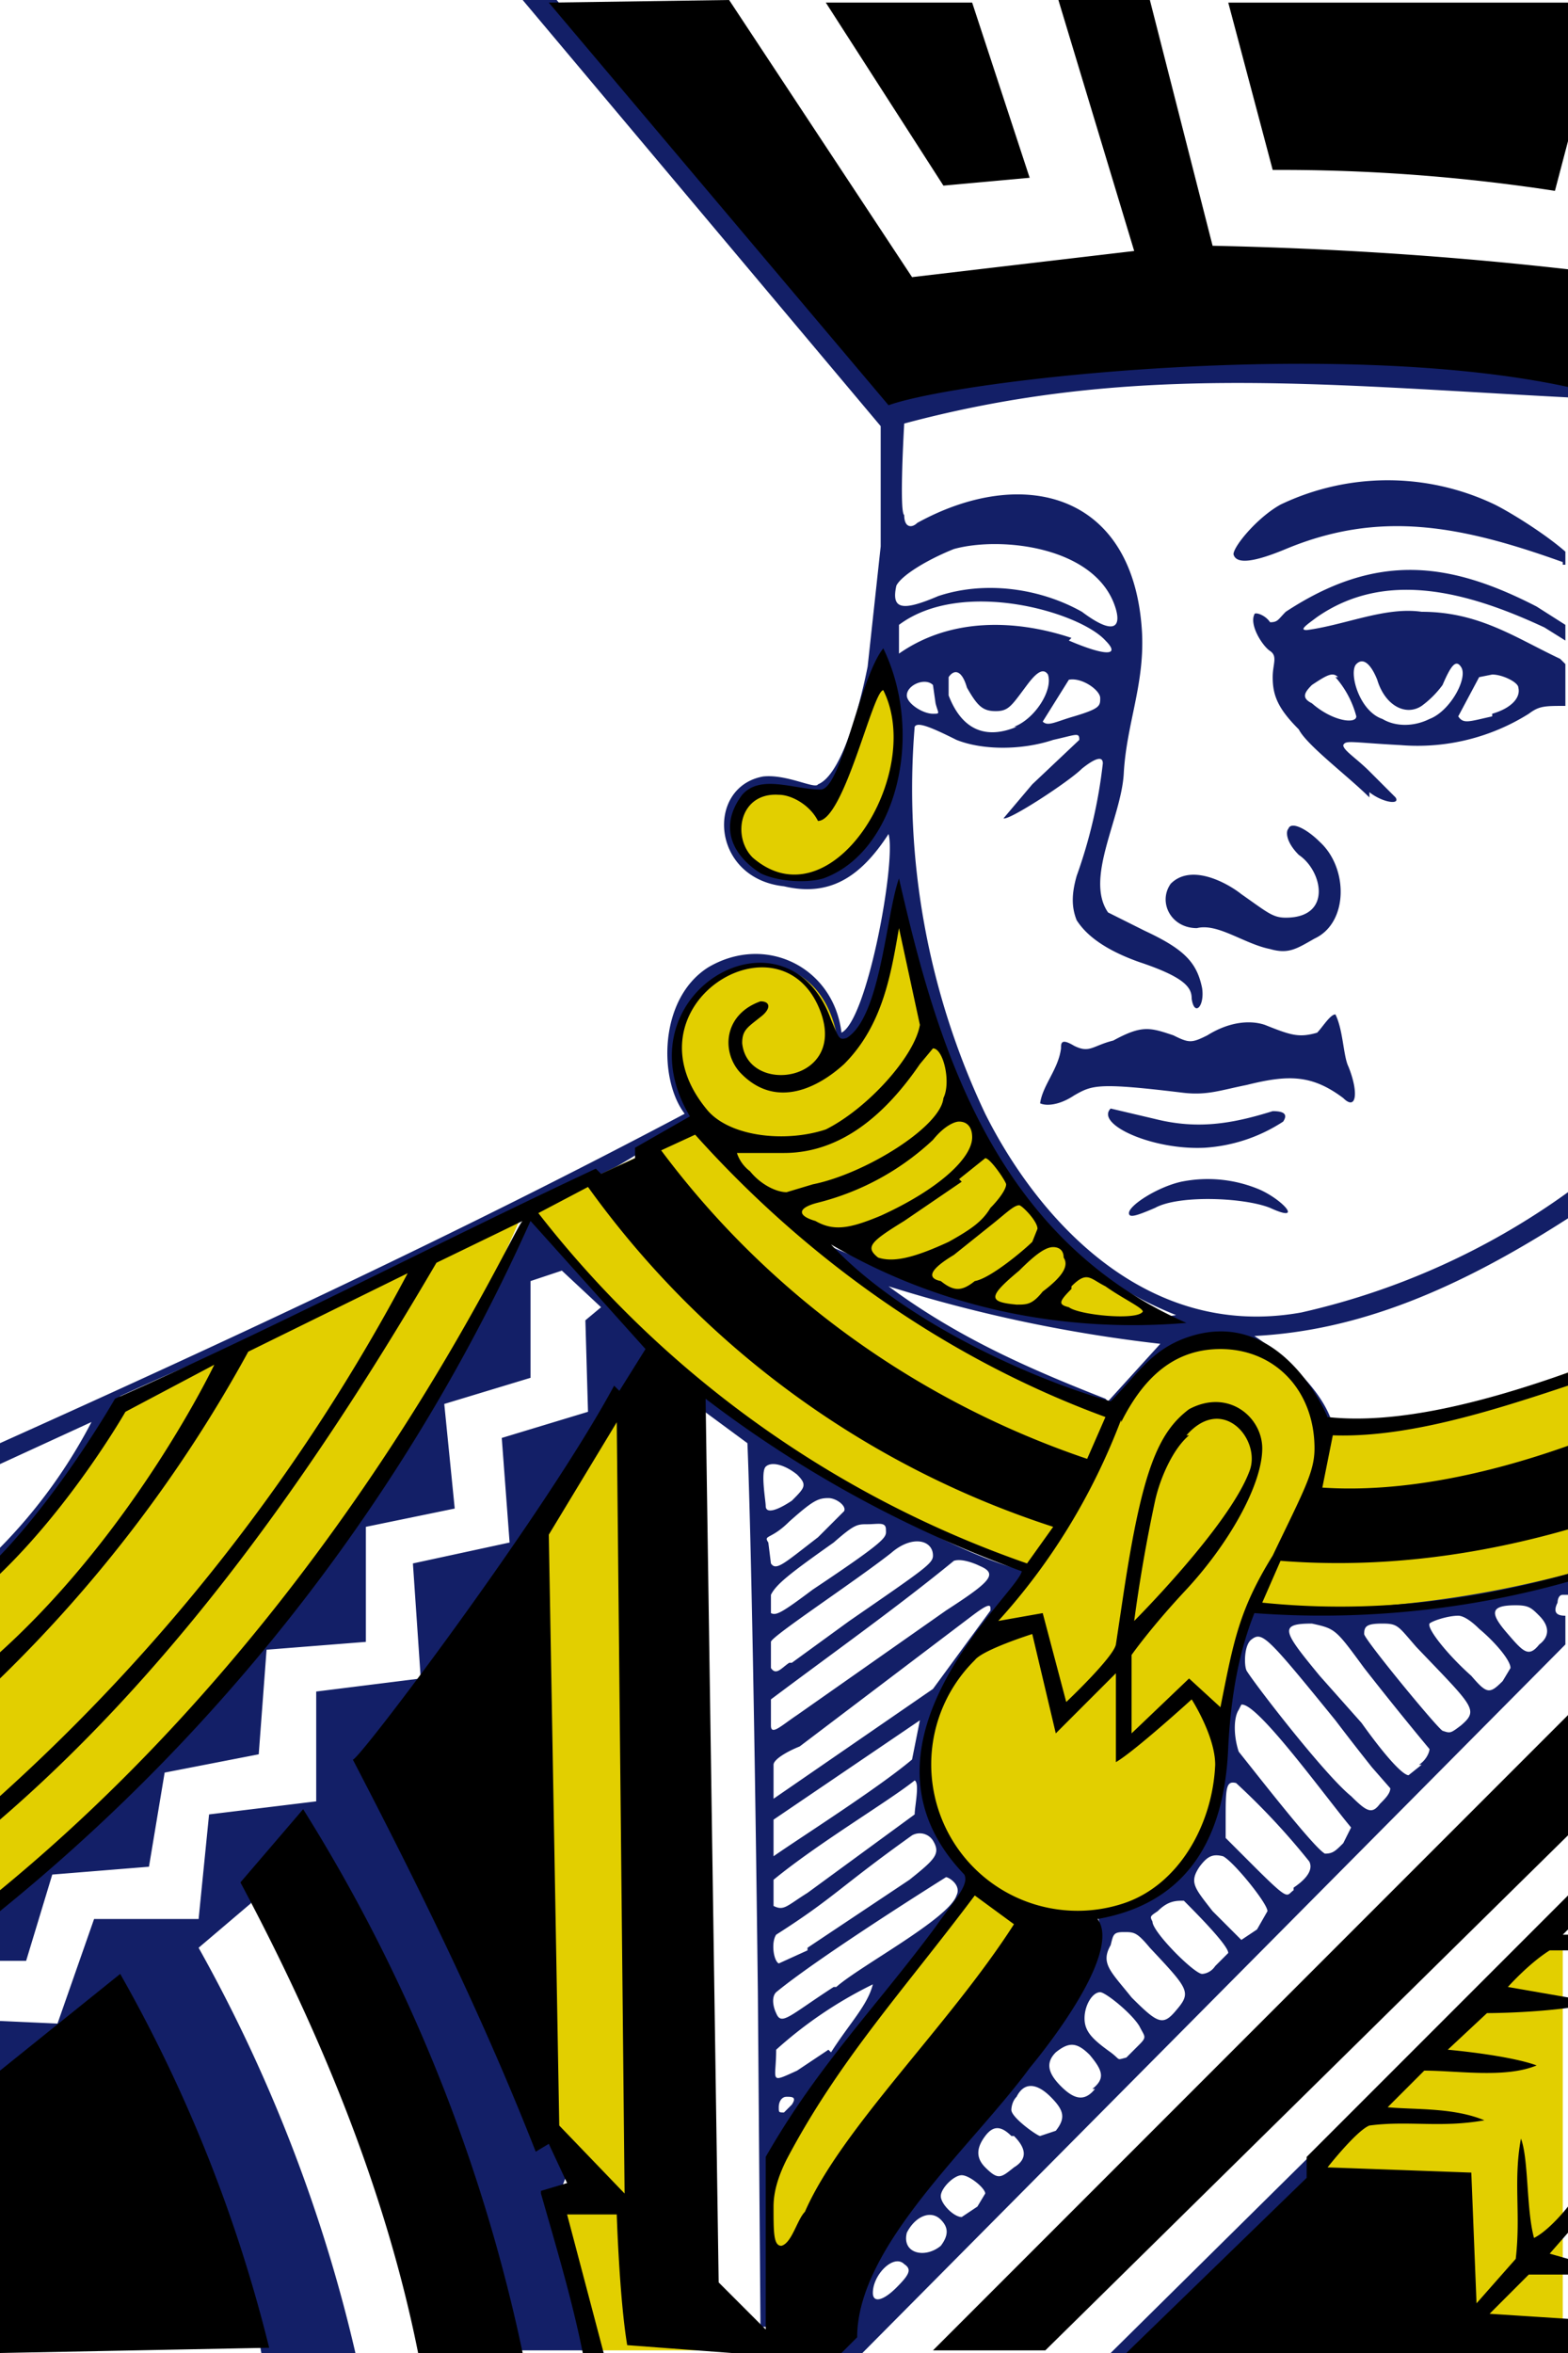 <svg viewBox="0 0 60 90" xmlns="http://www.w3.org/2000/svg"><path d="M31.4 30.3c-4.2-1.1-4.2 3.2-1 3.3 3.5.3 5-5.7 3.4-8 0 0-1.5 4.4-2.4 4.7zm-27.7 24L0 56v-.8c8.9-4 17.7-8.1 26.2-12.6-1-1.3-1-4.4.9-5.6 2.2-1.3 4.8 0 5.1 2.5 1-.5 2.1-6.6 1.8-7.6-1.1 1.7-2.3 2.4-4 2-2.8-.3-3-3.8-.8-4.2.9-.1 2 .5 2.1.3 1-.4 1.7-3.5 1.9-4.5l.5-4.6v-4.6L20 0h1.3L34 15c0-.6 17.7-2.8 26-.3v.5c-9.6-.5-16.8-1.3-25.4 1 0 0-.2 3.4 0 3.5 0 .5.3.5.5.3 4-2.2 8.3-1.2 8.6 4.2.1 2-.6 3.5-.7 5.4-.1 1.7-1.5 4-.6 5.3l1.4.7c1.5.7 2 1.2 2.2 2.2.1.7-.3 1.1-.4.4 0-.4-.2-.8-2-1.4-1.7-.6-2.2-1.3-2.4-1.6-.2-.5-.2-1 0-1.7a19 19 0 001-4.3c0-.3-.3-.2-.8.2-.5.5-2.8 2-3 1.9l1.1-1.3 1.8-1.7c0-.3-.1-.2-1 0-1.2.4-2.7.4-3.7 0-1-.5-1.5-.7-1.6-.5a29 29 0 002.7 14.8c1.9 3.8 6 8.7 12.1 7.6A27.9 27.8 0 0060 45.6v1c-4.2 2.7-8 4.3-12 4.5 0 0 2.5 1.6 3 3.4-3-4.5-5.7-3.4-8.6-.7-3.5-1.8-5.8-1.4-11-6.3 0 0 8 3.8 13.6 2.8-5-2-8.9-6.6-10.6-16.2-.3 1.9-1 5.7-2.2 6.1-1.7-6.3-8.2-2.6-5.6 2.5C20 47.3 12 50 4.6 53.4c0 0-.8 2.6-4.6 6.4v-.6a20 20 0 003.6-5zM12 70.6c-1-1-2.4 2.2-2.4 2.2l-2 1.7c2.8 5 4.8 10.3 6 15.5H10A39.6 39.5 0 004.6 76L0 80v-2.7l2.2.1 1.4-4h4l.4-4 4.1-.5v-4.2l4-.5-.3-4.4 3.7-.8-.3-4 3.3-1-.1-3.5.6-.5-1.5-1.4-1.2.4v3.7l-3.3 1 .4 4-3.4.7v4.4l-3.8.3-.3 4-3.6.7-.6 3.6-3.7.3L1 75H0v-2.2a87.2 87.1 0 0020.3-26.2c.3.3 3.4 3.4 4.7 5.1L14 67.5c2.5 5 5 9.5 6.6 13.9.3.7 1 .6 1.1 1.2.2.6-.5 1.3-.4 2l1.2 5.3h-3.1A64.3 64.2 0 0012 70.5zm30.4-17l2-2.2A55.7 55.7 0 0134 49.2c2.7 2 5.5 3.2 8.3 4.3zm-22.1-7zm12.4 42.6c.2-1.3.5-3 2-4.9 1.8-2 3.8-4 5-5.8 1.8-2.2 2.7-4.2 2.3-5.2 2.5-.4 4.7-2.6 4.8-6.5a14 14 0 011.2-5.2s5.2-.2 12-2.2v1.6h-.2c-.2 0-.2.3-.2.3-.2.4 0 .5.3.5v1.1L33 90h-1zm1.6-1.7c.5-.5.6-.7.3-.9-.4-.4-1.2.4-1.2 1.1 0 .4.4.3.9-.2zm1.7-1.6c.3-.4.3-.7 0-1-.4-.4-1-.1-1.3.5-.2.8.7 1 1.3.5zm1.4-1.5l.3-.5c0-.2-.6-.7-.9-.7-.3 0-.8.5-.8.8 0 .3.5.8.8.8l.6-.4zm1.3-2.7c-.4-.4-.7-.4-1 0s-.4.8 0 1.2c.5.5.6.4 1.1 0 .5-.3.5-.7 0-1.2zm1.7-.2c.4-.5.3-.8-.2-1.3s-1-.6-1.3 0c-.2.2-.2.5-.2.5 0 .3 1 1 1.1 1l.6-.2zm1.4-1.6c.5-.4.4-.7-.1-1.3-.5-.5-.8-.5-1.3-.1-.4.4-.3.8.2 1.3s.9.6 1.3.1zm1.8-1.7c.3-.3.2-.3 0-.7-.3-.5-1.3-1.3-1.5-1.3-.3 0-.6.5-.6 1s.3.8 1 1.3c.4.3.2.3.6.2l.5-.5zm1.4-1.3c.6-.7.5-.8-1-2.4-.5-.6-.6-.6-1-.6s-.4.1-.5.5c-.4.7 0 1 .8 2 1 1 1.2 1.1 1.7.5zm1.5-1.7l.5-.5c0-.3-1.3-1.6-1.7-2-.3 0-.6 0-1 .4-.3.2-.3.2-.2.4 0 .4 1.6 2 1.9 2 0 0 .3 0 .5-.3zm1.6-1.4l.4-.7c0-.3-1.3-1.9-1.7-2.1-.4-.1-.6 0-.9.4-.4.6-.2.8.5 1.7l1.1 1.1.6-.4zm1.4-1.6c.3-.2.8-.6.6-1a27.1 27.1 0 00-2.8-3c-.4-.1-.4.2-.4 1.5v.6l1 1c1.5 1.5 1.3 1.2 1.6 1zm1.9-1.7l.3-.6c-1-1.2-3.6-4.8-4.2-4.7l-.1.2c-.2.3-.2 1 0 1.6.8 1 2.9 3.7 3.3 3.9.3 0 .4-.1.7-.4zm1.4-1.5c.2-.2.4-.4.4-.6l-.7-.8a98.2 98.1 0 01-1.4-1.8c-2.6-3.2-2.8-3.4-3.2-3.1-.3.2-.3 1-.2 1.2.3.5 3 4 4 4.8.6.6.8.7 1.1.3zm1.5-1.5c.3-.2.4-.5.4-.6a134.2 134 0 01-2.5-3.1c-1.1-1.5-1.1-1.5-2-1.7-1.3 0-1.1.3.3 2l1.6 1.8c1 1.4 1.6 2 1.8 2l.5-.4zm1.6-1.5c.7-.6.5-.7-1.7-3-.7-.8-.7-.9-1.3-.9s-.7.1-.7.4c0 .2 2.8 3.6 3 3.7.3.1.3.1.7-.2zm1.6-1.7l.3-.5c0-.3-.6-1-1.2-1.5-.3-.3-.6-.5-.8-.5-.4 0-1 .2-1.1.3-.1.2.7 1.2 1.6 2 .6.7.7.7 1.2.2zm1.4-1.4c.4-.3.4-.7 0-1.1-.3-.3-.4-.4-.9-.4-1 0-1 .3-.3 1.1.6.7.8.9 1.2.4zm-29.3 6.6V71c1-.7 4-2.6 5.3-3.7l.3-1.5-5.6 3.8zm8.3-8c0-.2-.3 0-.7.3l-6.6 5c-.5.2-1 .5-1 .7v1.3l6.1-4.2 2.2-3zM37.3 72s-5.9 7.1-7.8 10.7V89h-.4L29 76.2c-.2-16.8-.4-21-.4-21l-1.9-1.4v-.6s8.5 6 12.6 6.9c-3 4.7-5.8 6.6-2 12zm-7 8.5c.2-.3 0-.3-.2-.3s-.3.2-.3.4 0 .2.2.2l.3-.3zm1.5-2c.7-1.1 1.4-1.8 1.6-2.6a16 16 0 00-3.7 2.5c0 1.2-.3 1.3.8.8l1.2-.8zM32 76c.9-.8 4.3-2.6 4.6-3.5.2-.4-.3-.7-.4-.7 0 0-4.8 3-6.5 4.4-.2.2-.1.6 0 .8.2.5.5.1 2.2-1zm-1.1-1.5l3.9-2.6c1-.8 1.2-1 .9-1.5a.6.6 0 00-.8-.2c-2.8 2-3 2.4-5.2 3.8-.2.3-.1 1 .1 1.1l1.1-.5zm0-2.1l4.1-3c0-.3.2-1.2 0-1.3-1 .8-3.7 2.4-5.4 3.8v1c.4.2.5 0 1.3-.5zm-.4-6.8l5.7-4c1.7-1.1 2-1.4 1.3-1.7-.2-.1-.7-.3-1-.2-2.2 1.8-4.6 3.5-7 5.3v1c0 .4.4 0 1-.4zm-.2-2l2.2-1.6c2.9-2 3.2-2.2 3.2-2.5 0-.6-.8-.8-1.6-.1-1.4 1.1-4.6 3.2-4.6 3.4v1c.2.3.4 0 .7-.2zm.8-2.8c3-2 2.8-2 2.8-2.3 0-.3-.3-.2-.7-.2s-.5 0-1.3.7c-1.7 1.2-2.2 1.6-2.4 2v.7c.2.1.4 0 1.6-.9zm.2-2l1-1c.1-.2-.3-.5-.6-.5-.4 0-.6.1-1.5.9-.7.7-1 .5-.8.8l.1.8c.2.3.5 0 1.8-1zm-.8-2.4c-.5-.4-1-.5-1.2-.3-.2.2 0 1.3 0 1.5 0 .3.4.2 1-.2.5-.5.6-.6.2-1zm12.7-10c0-.3 1.1-1 2-1.2a5.1 5.1 0 013 .3c.9.4 1.7 1.3.4.7-1-.4-3.5-.5-4.4 0-.7.3-1 .4-1 .2zm-.7-4l1.7.4c1.6.4 2.9.2 4.5-.3.4 0 .6.1.4.4a6.2 6.2 0 01-3 1c-2 .1-4.2-.9-3.6-1.5zm-2.7-.2c.1-.7.7-1.3.8-2.1 0-.2 0-.4.5-.1.6.3.7 0 1.5-.2 1.1-.6 1.4-.5 2.3-.2.6.3.7.3 1.3 0 .8-.5 1.6-.6 2.2-.4 1 .4 1.3.5 2 .3.2-.2.5-.7.7-.7.3.6.3 1.6.5 2 .4 1 .3 1.7-.2 1.2-1.2-.9-2.1-.9-3.7-.5-1 .2-1.5.4-2.4.3-3.3-.4-3.5-.3-4.2.1-.6.4-1.1.4-1.3.3zm8.8-5.9c-1-.2-2-1-2.8-.8-1 0-1.5-1-1-1.7.8-.8 2.2 0 2.7.4 1 .7 1.2.9 1.7.9 1.8 0 1.4-1.8.5-2.4-.5-.5-.5-.9-.4-1 .1-.3.7 0 1.2.5 1.1 1 1.1 3.1-.2 3.7-.7.4-1 .6-1.7.4zm3.8-5.8c-.8-.8-2.4-2-2.7-2.6-.8-.8-1-1.3-1-2 0-.5.2-.8-.1-1-.3-.2-.8-1-.6-1.4 0-.1.4 0 .6.3.3 0 .3-.1.6-.4 3.5-2.3 6.3-1.9 9.6-.2l1.1.7v.6l-.8-.5c-3-1.4-6.1-2.2-8.7-.4-.4.3-.7.5-.4.5 1.5-.2 3-.9 4.4-.7 2.2 0 3.6 1 5.3 1.8l.2.2V27c-.8 0-1 0-1.4.3a8 8 0 01-4.9 1.2c-1.9-.1-2.1-.2-2.2 0 0 .2.5.5 1 1l1 1c.2.3-.5.2-1-.2zm-1.2-4.6c-.2-.2-.4-.1-1 .3-.3.3-.4.5 0 .7.8.7 1.7.8 1.7.5a3.7 3.7 0 00-.8-1.5zm3.5 1.6c.8-.3 1.5-1.6 1.2-2-.2-.3-.4 0-.7.7a3.7 3.7 0 01-.8.8c-.6.4-1.4 0-1.7-1-.2-.5-.5-.9-.8-.6-.3.3.1 1.8 1 2.1.5.3 1.2.3 1.8 0zm2.4-.2c.7-.2 1.1-.6 1-1 0-.2-.6-.5-1-.5l-.5.1-.8 1.5c.2.3.4.2 1.3 0zm2.7-5.8c-3.9-1.4-7-2-10.6-.5-1.2.5-1.9.6-2 .2 0-.3.9-1.4 1.8-1.9a9.5 9.5 0 018.2 0c.6.3 1.9 1.1 2.7 1.8v.5h-.1zm-21 6.3c.8-.3 1.5-1.4 1.3-2-.2-.3-.5 0-.8.4-.6.8-.7 1-1.2 1s-.7-.2-1.1-.9c-.2-.7-.5-.7-.7-.4v.7c.5 1.3 1.4 1.7 2.6 1.2zm2.3-.4c1-.3 1-.4 1-.7 0-.3-.7-.8-1.2-.7l-1 1.6c.2.2.5 0 1.2-.2zm-5.3-.5l-.1-.7c-.3-.3-1 0-1 .4 0 .3.6.7 1 .7.3 0 .2 0 .1-.4zm5.1-2.4c1.4.6 2 .6 1.4 0-1-1.1-5.5-2.4-7.9-.6V25c2-1.4 4.5-1.3 6.6-.6zM36.5 21c-1 .4-2 1-2.2 1.4-.2.9.2 1 1.6.4 1.8-.6 3.9-.3 5.5.6 1.2.9 1.5.6 1.3-.1-.7-2.4-4.4-2.8-6.2-2.3zM60 73.6C54.3 79 49.2 84.3 43.5 90h-1L60 72.7z" fill="#131f67"/><path d="M48 61.5c-.8 1.6-1.1 3.6-1.3 5.4.1 6.8-7.3 7.2-7.3 6.4 0 0-3.5 6.1-9.8 13.2-.2 0-.8-2.3 1-5.3 2.3-4 6.9-9 6.7-9.1-4.6-5.4 1-10 2-12a40.7 40.6 0 01-19.1-13.9c2.4-1 4.5-2.3 7-3-4.4-6 4.4-9.1 4.9-3 1.8-1 1.6-3.6 2.2-5.5 0 0 1.4 5.2 3.3 8.8 1.4 3.3 6.3 6.6 6.6 6.6-.5 1.5-12.2-1.5-12.4-3v1.1a48.9 48.8 0 0010.6 5.7c2-2 5.7-5.2 8.4.6 3.1 0 6.3-.9 9.2-2v7.7c-3.8 1-7.8 1.5-12 1.3zM33.7 26c1.6 2.5 0 7.3-3 7.6-3.6.2-3.6-5.3.6-2.7 1 0 2-4.8 2.4-4.9zm-29 27.6L20 46.4A68.6 68.5 0 010 72.7v-13c2-2.1 4.7-6 4.7-6zm21.7 33.7l2.8 2.6h-6.8c-.4-3.2-.8-5.5-1-5.5 1-1.2-.3-2.5-.4-4-.2-7.2-.2-22.2-.2-22.2l2.9-4.4s1 28.9 2.7 33.6zm23.9-4.6s5-5.1 9.5-9.4V90h-3.3a39.9 39.9 0 01-6.2-7.3z" fill="#e2cf00"/><path d="M0 90V79.2l4.6-3.7a56.3 56.3 0 015.7 14.3zM27.9 0l7 10.6 8.5-1L40.5 0H44l2.4 9.4c4.7.1 9.2.4 13.6.9v4.5c-8.8-1.9-23.2-.3-26 .7L21 .1zm20.8 6.5L47 .1h13v5.3l-.5 1.9a69 69 0 00-10.8-.8zm-9.3.3l-3.3.3-4.5-7h5.6zM50 83.2v-.7l10-10v1.3l-.2.2h.2v.6h-.7c-.8.5-1.6 1.4-1.6 1.4l2.3.4v.4c-1.5.2-3.1.2-3.1.2l-1.5 1.4s2.3.2 3.4.6c-1.2.5-3 .2-4.3.2l-1.4 1.4c1 .1 2.5 0 3.7.5-1.7.3-2.9 0-4.4.2-.5.2-1.6 1.6-1.6 1.6l5.5.2.2 5 1.5-1.7c.2-1.7-.1-3 .2-4.6.3.8.2 2.7.5 3.8.4-.2.9-.7 1.3-1.2v1l-.7.8.7.2v.6h-1.5L57 88.5l3.1.2V90H43.1l6.9-6.7zm-29.3.6l1-.3L21 82l-.5.3c-2-5.1-4.4-10-7-15 .1.2 7.3-9.3 10-14.3l.2.2 1-1.6-4.4-4.9A71.7 71.7 0 010 73.1v-.8c13.4-11 19.7-25.5 20-25.6l-3.3 1.6c-4.1 7-9.5 15.1-16.7 21.3v-.9a72.7 72.7 0 0015.6-20l-6.1 3A52.7 52.7 0 010 64.2v-1c5.2-4.7 8.2-11 8.2-11L4.8 54s-2 3.5-4.8 6.2v-.7c2.4-2.5 4.4-6 4.4-6 6.3-2.8 12.2-5.9 18.4-8.8l.2.2 1.3-.6v-.4l2.1-1.2c-2.8-4.7 3.7-8.4 5.4-3.7.3.7.3.8.6.7 1.3-.8 1.5-4.7 2-6.1 1.4 6.1 3.5 13.7 11 17-4.8.4-9.5-.6-13.6-3 2.5 2.7 7.2 5 10.7 6 1-1 1.5-1.9 2.8-2.4 3.7-1.4 5.5 3 5.5 3 2.7.3 6.1-.6 9.2-1.7v.5c-3 1-6.2 2-9 1.9l-.4 2c3 .2 6.3-.5 9.4-1.6v3.2c-3.5 1-7.2 1.5-11 1.2l-.7 1.6c3.9.4 7.8 0 11.7-1.1v.3c-3.9 1.1-8 1.5-12 1.2-.6 1.5-.9 3.2-1 5.1-.1 2.7-1 5.9-5 6.6.8 1.1-1.2 4-2.6 5.7-2.2 3-6.6 6.8-6.6 10.3l-.7.7H28V90l-4-.3c-.3-1.8-.4-5-.4-5h-1.9l1.4 5.3h-.8c-.4-2-1-4-1.6-6.1zm-7-16.4zm17.8-33.8c-.7.2-1.8.1-2.4-.2-1.1-.7-1.6-1.8-.7-3 .7-.8 2-.2 3-.2.8 0 1.5-4.3 2.4-5.4 1.6 3.3.5 7.8-2.3 8.8zm-.2-2.2c-.3-.6-1-1-1.5-1-1.5-.1-1.8 1.6-1 2.4 3 2.6 6.6-3.2 5-6.4-.4 0-1.5 5-2.5 5zm3.1 4.1c-.3 1.7-.6 3.7-2.1 5.2-1.1 1-2.7 1.7-4 .3-.7-.8-.6-2.2.8-2.7.4 0 .4.3 0 .6-.5.4-.7.5-.7 1 .2 2 4 1.5 3-1.2-1.5-4-7.7-.2-4.3 3.8.9 1 3 1.2 4.5.7 1.6-.8 3.4-2.8 3.6-4l-.8-3.7zm.8 5.2c-1.3 1.9-3 3.4-5.2 3.4h-1.8s.1.4.5.7c.4.5 1 .8 1.4.8l1-.3c2-.4 4.9-2.2 5-3.3.3-.6 0-1.9-.4-1.9l-.5.6zm.5 2.9a10 10 0 01-4.4 2.4c-.8.2-.8.5-.1.7.7.4 1.3.3 2.5-.2 2.2-1 3.5-2.2 3.5-3 0-.4-.2-.6-.5-.6-.2 0-.6.2-1 .7zm-10.4.4c4.1 5.5 9.8 9.6 16.3 11.8l.7-1.6c-6-2.2-11.4-6-15.7-10.8zm11.5 1.2l-2.2 1.5c-1.3.8-1.5 1-1 1.4.6.2 1.4 0 2.7-.6.9-.5 1.3-.8 1.6-1.3.3-.3.6-.7.6-.9 0-.1-.6-1-.8-1l-1 .8zm-16.2 1.2a40.6 40.6 0 0018.7 13.4l1-1.4a35.3 35.3 0 01-17.8-13zm17.4.4L36.5 48c-1 .6-1 .9-.5 1 .5.4.8.4 1.3 0 .6-.1 1.9-1.2 2.2-1.5l.2-.5c0-.3-.6-.9-.7-.9-.2 0-.5.3-1 .7zm1 1.8c-1.2 1-1.2 1.2-.1 1.3.4 0 .6 0 1-.5.8-.6 1-1 .8-1.3 0-.3-.2-.4-.4-.4-.3 0-.7.3-1.3.9zm2 .7c-.5.5-.5.6-.1.7.4.3 2.5.5 2.8.2.2-.1-.7-.5-1.4-1-.6-.3-.7-.6-1.3 0zm1.9 5c-1.1 2.9-2.7 5.5-4.7 7.7l1.7-.3.9 3.4s1.8-1.7 1.9-2.2l.3-2c.7-4.6 1.3-6.1 2.5-7 1.5-.8 2.8.3 2.8 1.5 0 1.4-1.3 3.7-3 5.5-1.3 1.4-2 2.4-2 2.4v3l2.2-2.1 1.2 1.1c.5-2.5.7-3.7 2-5.8 1.2-2.5 1.6-3.2 1.6-4.1 0-2.2-1.5-3.8-3.6-3.8-1.7 0-2.9 1-3.8 2.8zm-15.4 33l1.8 1.8v-6.6c2-3.5 4.2-5.7 6.5-8.8.7-1 1.3-1.6 1.1-2-4.8-5 2-10.7 2.2-11.6A45.2 45.2 0 0127 53.5zm18-32.4c-.6.5-1.1 1.6-1.3 2.5a60 60 0 00-.8 4.6s3.6-3.6 4.4-5.7c.5-1.2-1-3-2.4-1.4zM21 58.7l.4 22.6 2.5 2.6-.3-29.5zm18.5 3.8s-1.9.6-2.2 1a5.6 5.6 0 005.7 9.3c2.1-.7 3.4-3 3.5-5.3 0-1.1-.9-2.5-.9-2.5s-2.2 2-2.9 2.4V64l-2.3 2.3zm-27.9 6.7A64 64 0 0120 90H16c-1.2-6-3.6-12-6.8-18zm25.7 3.3c-2.7 3.6-5.2 6.3-7.2 10.1-.3.6-.5 1.2-.5 1.8 0 1 0 1.5.3 1.5.4-.1.6-1 .9-1.3 1.4-3.2 5.5-7.1 8-11zM60 70.2L40 89.9h-4.3L60 65.6z"/></svg>
